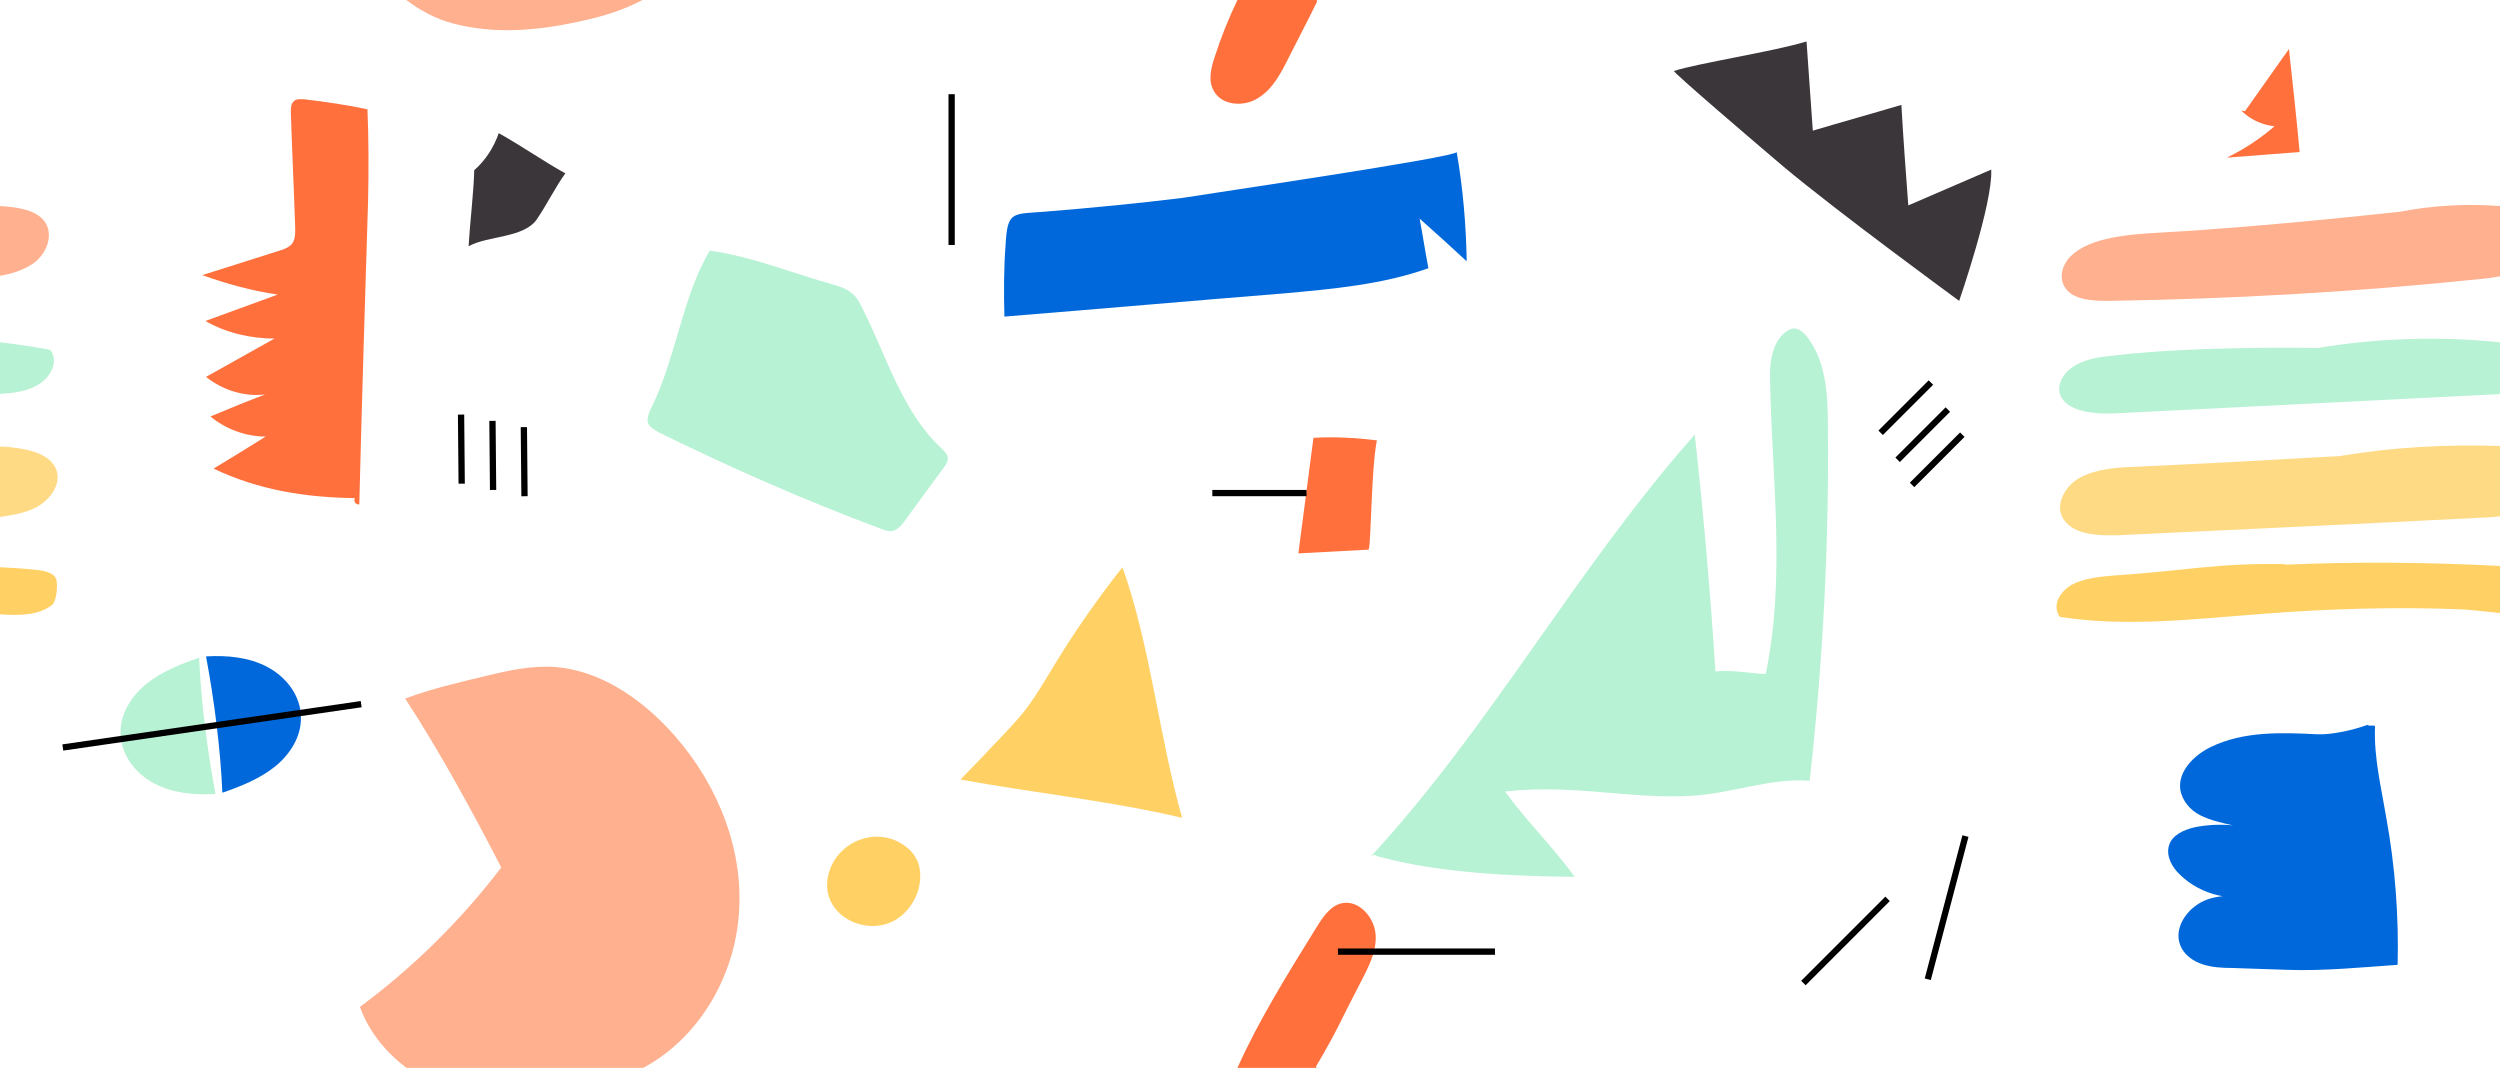 <svg xmlns="http://www.w3.org/2000/svg" viewBox="0 0 398 170"><g fill="none" fill-rule="evenodd"><path fill="#FFB08E" fill-rule="nonzero" d="M117.7 144.2c.4-10.5-4.3-20.9-11.6-28.5-4.7-4.9-10.8-8.9-17.5-9.5-3.8-.3-7.5.5-11.2 1.4-4.6 1.1-8.5 2-12.9 3.6 5.6 8.6 10.6 17.8 15.3 26.9-6.4 8.4-14 15.9-22.5 22.2 1.4 3.9 4.1 7.2 7.4 9.7h37.7c9.2-4.9 15-15.3 15.3-25.8zM72 3.7c6.6 1.8 13.6 1.2 20.3-.3 3.4-.7 6.7-1.7 9.8-3.3.1 0 .1-.1.2-.1H64.7c2.2 1.7 4.7 3 7.3 3.7z"/><path fill="#FF703D" fill-rule="nonzero" d="M193.4 9c-.6 1.8-1.1 3.8-.2 5.4 1.2 2.4 4.8 2.7 7.1 1.2 2.3-1.4 3.6-3.9 4.8-6.3 1.5-3 3.1-6 4.6-9.1l-.1-.2H197c-1.4 2.9-2.6 5.9-3.6 9zm23.1 147.6c1.3-2.5 2.7-5.1 2.5-7.8-.2-2.8-2.7-5.6-5.4-5-1.8.4-3 2.2-4 3.8-4.5 7.3-9.1 14.6-12.6 22.4h12.6l-.1-.2c3.7-6.3 3.4-6.3 7-13.2z"/><path fill="#FFB08E" fill-rule="nonzero" d="M5.2 42c2.5-1.7 3.6-5.3 1.4-7.3-1.3-1.2-3.4-1.6-5.3-1.8-.4 0-.9-.1-1.3-.1v11.1c1.9-.3 3.7-.9 5.2-1.9zm376.9-8.3s-21.4 2.4-37.7 3.3c-3.5.2-7.1.4-10.4 1.4-1.9.6-3.7 1.5-4.8 2.9-1.1 1.4-1.4 3.4-.2 4.8 1.4 1.7 4.3 1.8 6.7 1.8 19.5-.3 39-1.4 58.4-3.4 1.3-.1 2.6-.3 3.9-.5V32.8c-5.3-.4-10.7-.1-15.9.9z"/><path fill="#B7F2D4" fill-rule="nonzero" d="M6 61.3c2.1-1.2 3.4-3.8 2-5.6-2.6-.5-5.3-.9-8-1.2v8.2c2.1-.1 4.3-.4 6-1.4zm363-5.9s-19-.4-32.5 1.2c-2.1.2-4.2.5-6 1.5-1.8 1-3 2.8-2.6 4.5.8 2.9 5.4 3.4 9 3.2 19.9-1 39.9-2 59.8-3 .4 0 .8 0 1.3-.1v-8.2c-9.6-1-19.4-.7-29 .9z"/><path fill="#FFDA85" fill-rule="nonzero" d="M5.7 80.8c2.5-1.3 4.3-4.1 3.1-6.4-1.3-2.5-5.2-3.1-8.4-3.3H0v11.2c2-.3 4-.6 5.7-1.5zm366.8-8.2s-18.8 1.1-32.3 1.7c-3.1.1-6.3.3-9 1.7-2.6 1.4-4.2 4.6-2.6 6.8 1.7 2.4 5.6 2.5 8.8 2.4 19.3-.9 38.5-1.8 57.8-2.8.9 0 1.9-.1 2.8-.2V71c-8.5-.3-17.1.2-25.5 1.6z"/><path fill="#FFD164" fill-rule="nonzero" d="M5.5 90.7c-1.8-.2-3.7-.3-5.5-.4v7.5c3.1.2 6.1.2 8.3-1.5.7-.6.9-3 .7-3.9-.2-1.2-2-1.6-3.5-1.7zm358.2-.8l.1-.1c-10.9-.2-16.1 1.1-27 1.8-2.4.2-4.9.4-7 1.5-2 1.2-3.1 3.3-1.9 5.1 10.8 1.7 21.7.3 32.7-.5 10.3-.8 20.7-1.1 31.1-.7 2 .1 4.2.4 6.3.6v-7.5c-11.5-.6-22.9-.7-34.3-.2z"/><path fill="#FF703D" fill-rule="nonzero" d="M58.6 31.9c-.5 16.1-1 32.3-1.4 48.4-.5.1-1-.5-.7-1-7.9-.1-15.4-1.3-22.5-4.7 2.8-1.7 5.6-3.4 8.3-5.1-3.2 0-6.4-1.2-8.8-3.2 2.9-1.2 5.8-2.4 8.7-3.5-3.3.4-6.8-.7-9.4-2.8 3.6-2 7.3-4.1 10.9-6.1-3.8 0-7.7-.9-11-2.8 3.8-1.4 7.7-2.8 11.5-4.2-4.1-.6-8.1-1.7-12-3.1l12.3-3.9c.7-.2 1.5-.5 2-1.1.5-.7.5-1.6.5-2.4-.2-6.2-.5-12.3-.7-18.5 0-.6 0-1.4.5-1.8.4-.4 1.1-.3 1.6-.3 3.4.4 6.8.9 10.1 1.6.2 4.7.2 9.8.1 14.5z"/><path fill="#B7F2D4" fill-rule="nonzero" d="M103.6 65.1c-.3.7-.7 1.6-.4 2.3.3.7 1 1 1.6 1.4 11.6 5.7 23.4 10.9 35.5 15.4.6.2 1.2.5 1.9.3s1.3-.8 1.7-1.4c2.1-2.9 4.2-5.7 6.3-8.6.3-.4.7-.9.7-1.5 0-.7-.6-1.2-1.1-1.7-6.3-5.9-8.7-14.8-12.6-22.4-.4-.9-.9-1.7-1.7-2.3-.8-.7-1.9-1-2.9-1.3-6.4-1.8-13-4.5-19.6-5.4-4.4 7.3-5.4 17.3-9.4 25.2zm-69.3 61.3c-3.3.2-6.8-.1-9.8-1.7-3-1.6-5.3-4.6-5.3-8-.1-3.1 1.8-6 4.2-7.9 2.4-1.9 5.4-3.1 8.3-4.1.3 7 1.3 14.7 2.6 21.7z"/><path fill="#0068DA" fill-rule="nonzero" d="M32.8 104.5c3.3-.2 6.8.1 9.8 1.7 3 1.6 5.3 4.6 5.3 8 .1 3.1-1.8 6-4.2 7.9-2.4 1.9-5.4 3.1-8.3 4.1-.3-7-1.3-14.8-2.6-21.7z"/><path fill="#B7F2D4" fill-rule="nonzero" d="M218.2 136.4c19.2-20.8 32.8-46 51.6-67.2 1.4 12.4 2.5 25.3 3.3 37.7 2.4-.3 5.5.3 8 .4 3.2-15.4 1-30.8.7-46.6-.1-2.8.2-6 2.4-7.8.4-.3.9-.6 1.4-.6.8 0 1.5.6 2 1.2 3.1 3.9 3.4 9.3 3.4 14.3.2 18.9-.8 37.7-2.9 56.5-6.3-.5-12.6 2.1-19 2.4-6.9.4-13.9-.8-20.8-1-2.9-.1-5.8 0-8.7.3 3.3 4.6 7.8 9 11.1 13.6-9.6-.1-21.4-.6-30.7-3.1-1.2-.2-1-.7-1.8-.1z"/><path fill="#0068DA" fill-rule="nonzero" d="M231.9 24.2c1 5.7 1.5 11.6 1.6 17.4-2.5-2.3-5-4.6-7.5-6.8.5 2.6.9 5.3 1.4 7.9-7.3 2.6-15.2 3.3-22.9 4-14.9 1.2-29.7 2.5-44.6 3.7-.1-3.9-.1-7.7.2-11.6.3-5.2 1.1-4.7 6.2-5.1 7.4-.6 14.7-1.3 22-2.2 3.6-.6 43.8-6.5 43.6-7.3z"/><path fill="#3B3639" fill-rule="nonzero" d="M317 27l-13.2 5.7c-.4-5.3-.8-10.7-1.1-16-4.7 1.4-9.4 2.7-14.1 4.1-.3-4.7-.7-9.5-1-14.2-5.2 1.6-17.5 3.5-21.1 4.7-.3.1 12.8 11.3 17.4 15.2 8.7 7.3 28 21.4 28 21.4s5.4-15.6 5.1-20.9z"/><path fill="#FF703D" fill-rule="nonzero" d="M217.9 87.5c-3.7.2-7.5.4-11.2.6.8-6.1 1.6-12.3 2.4-18.4 3.3-.2 6.8 0 10.1.4-.9 4.5-.9 16.1-1.3 17.4z"/><path fill="#FFD164" fill-rule="nonzero" d="M152.9 124.1c1.7-1.7 3.3-3.4 5-5.2 1.9-2 3.8-3.9 5.5-6.1 1.8-2.4 3.2-4.9 4.8-7.5 3.2-5.2 6.7-10.2 10.5-15 4.5 12.7 5.8 26.9 9.5 39.9-11.4-2.7-23.9-4-35.3-6.1z"/><path fill="#0068DA" fill-rule="nonzero" d="M368.9 116.9c-5.7-.3-11.7-.5-16.9 2-2.7 1.3-5.3 3.9-4.9 6.8.3 1.8 1.6 3.3 3.2 4.1 1.6.8 3.4 1.2 5.2 1.6-1.9-.2-4.2-.1-6.1.3-1.7.4-3.6 1.2-4.1 2.9-.5 1.7.5 3.5 1.8 4.7 3.3 3.2 8.4 4.4 12.8 3-2.9.4-6.3-.1-9 1.1-2.7 1.2-4.9 4.3-3.8 7.1.6 1.5 2 2.5 3.5 3s3.1.6 4.7.6c3 .1 6 .2 8.9.3 5.7.2 11.8-.4 17.5-.8.2-7.8-.4-15.7-1.8-23.4-.8-4.8-2-9.6-1.8-14.5 0-.4-.9 0-1.2-.3-2.2.8-5.6 1.6-8 1.5z"/><path fill="#FF703D" fill-rule="nonzero" d="M357.4 17.7c2.3-3.3 4.7-6.6 7-9.9.6 5.5 1.2 10.9 1.7 16.4-3.9.3-7.7.6-11.6.9 2.7-1.3 5.3-3 7.6-5-2-.2-3.9-1.1-5.3-2.5"/><path fill="#FFD164" fill-rule="nonzero" d="M142.8 146.3c2.3-1.5 3.8-4.3 3.7-7 0-.9-.2-1.9-.7-2.7-.4-.8-1-1.4-1.7-1.9-4.5-3.4-11.2-.7-12.3 4.9-1.2 6.1 6.2 9.8 11 6.7z"/><path stroke="#000" d="M299.4 68.9l8-8m-5.3 12.3l8-8m-5.7 12l8-8M73.5 77l-.1-11m5.1 12l-.1-11m5.1 12l-.1-11M10 119l47.5-6.9M213 151.5h25m49.1 5l13.4-13.4m6.4 12.8l6-22.8M151.5 15v24M193 78.5h15"/><path fill="#3B3639" fill-rule="nonzero" d="M85.4 35c1.6-2.3 3-5.2 4.6-7.4-3.6-2-7-4.4-10.6-6.4-.8 2.3-2.1 4.3-3.9 5.9-.1 3.7-.7 8.5-.9 12.1 3.1-1.7 8.7-1.3 10.8-4.2z"/></g></svg>
